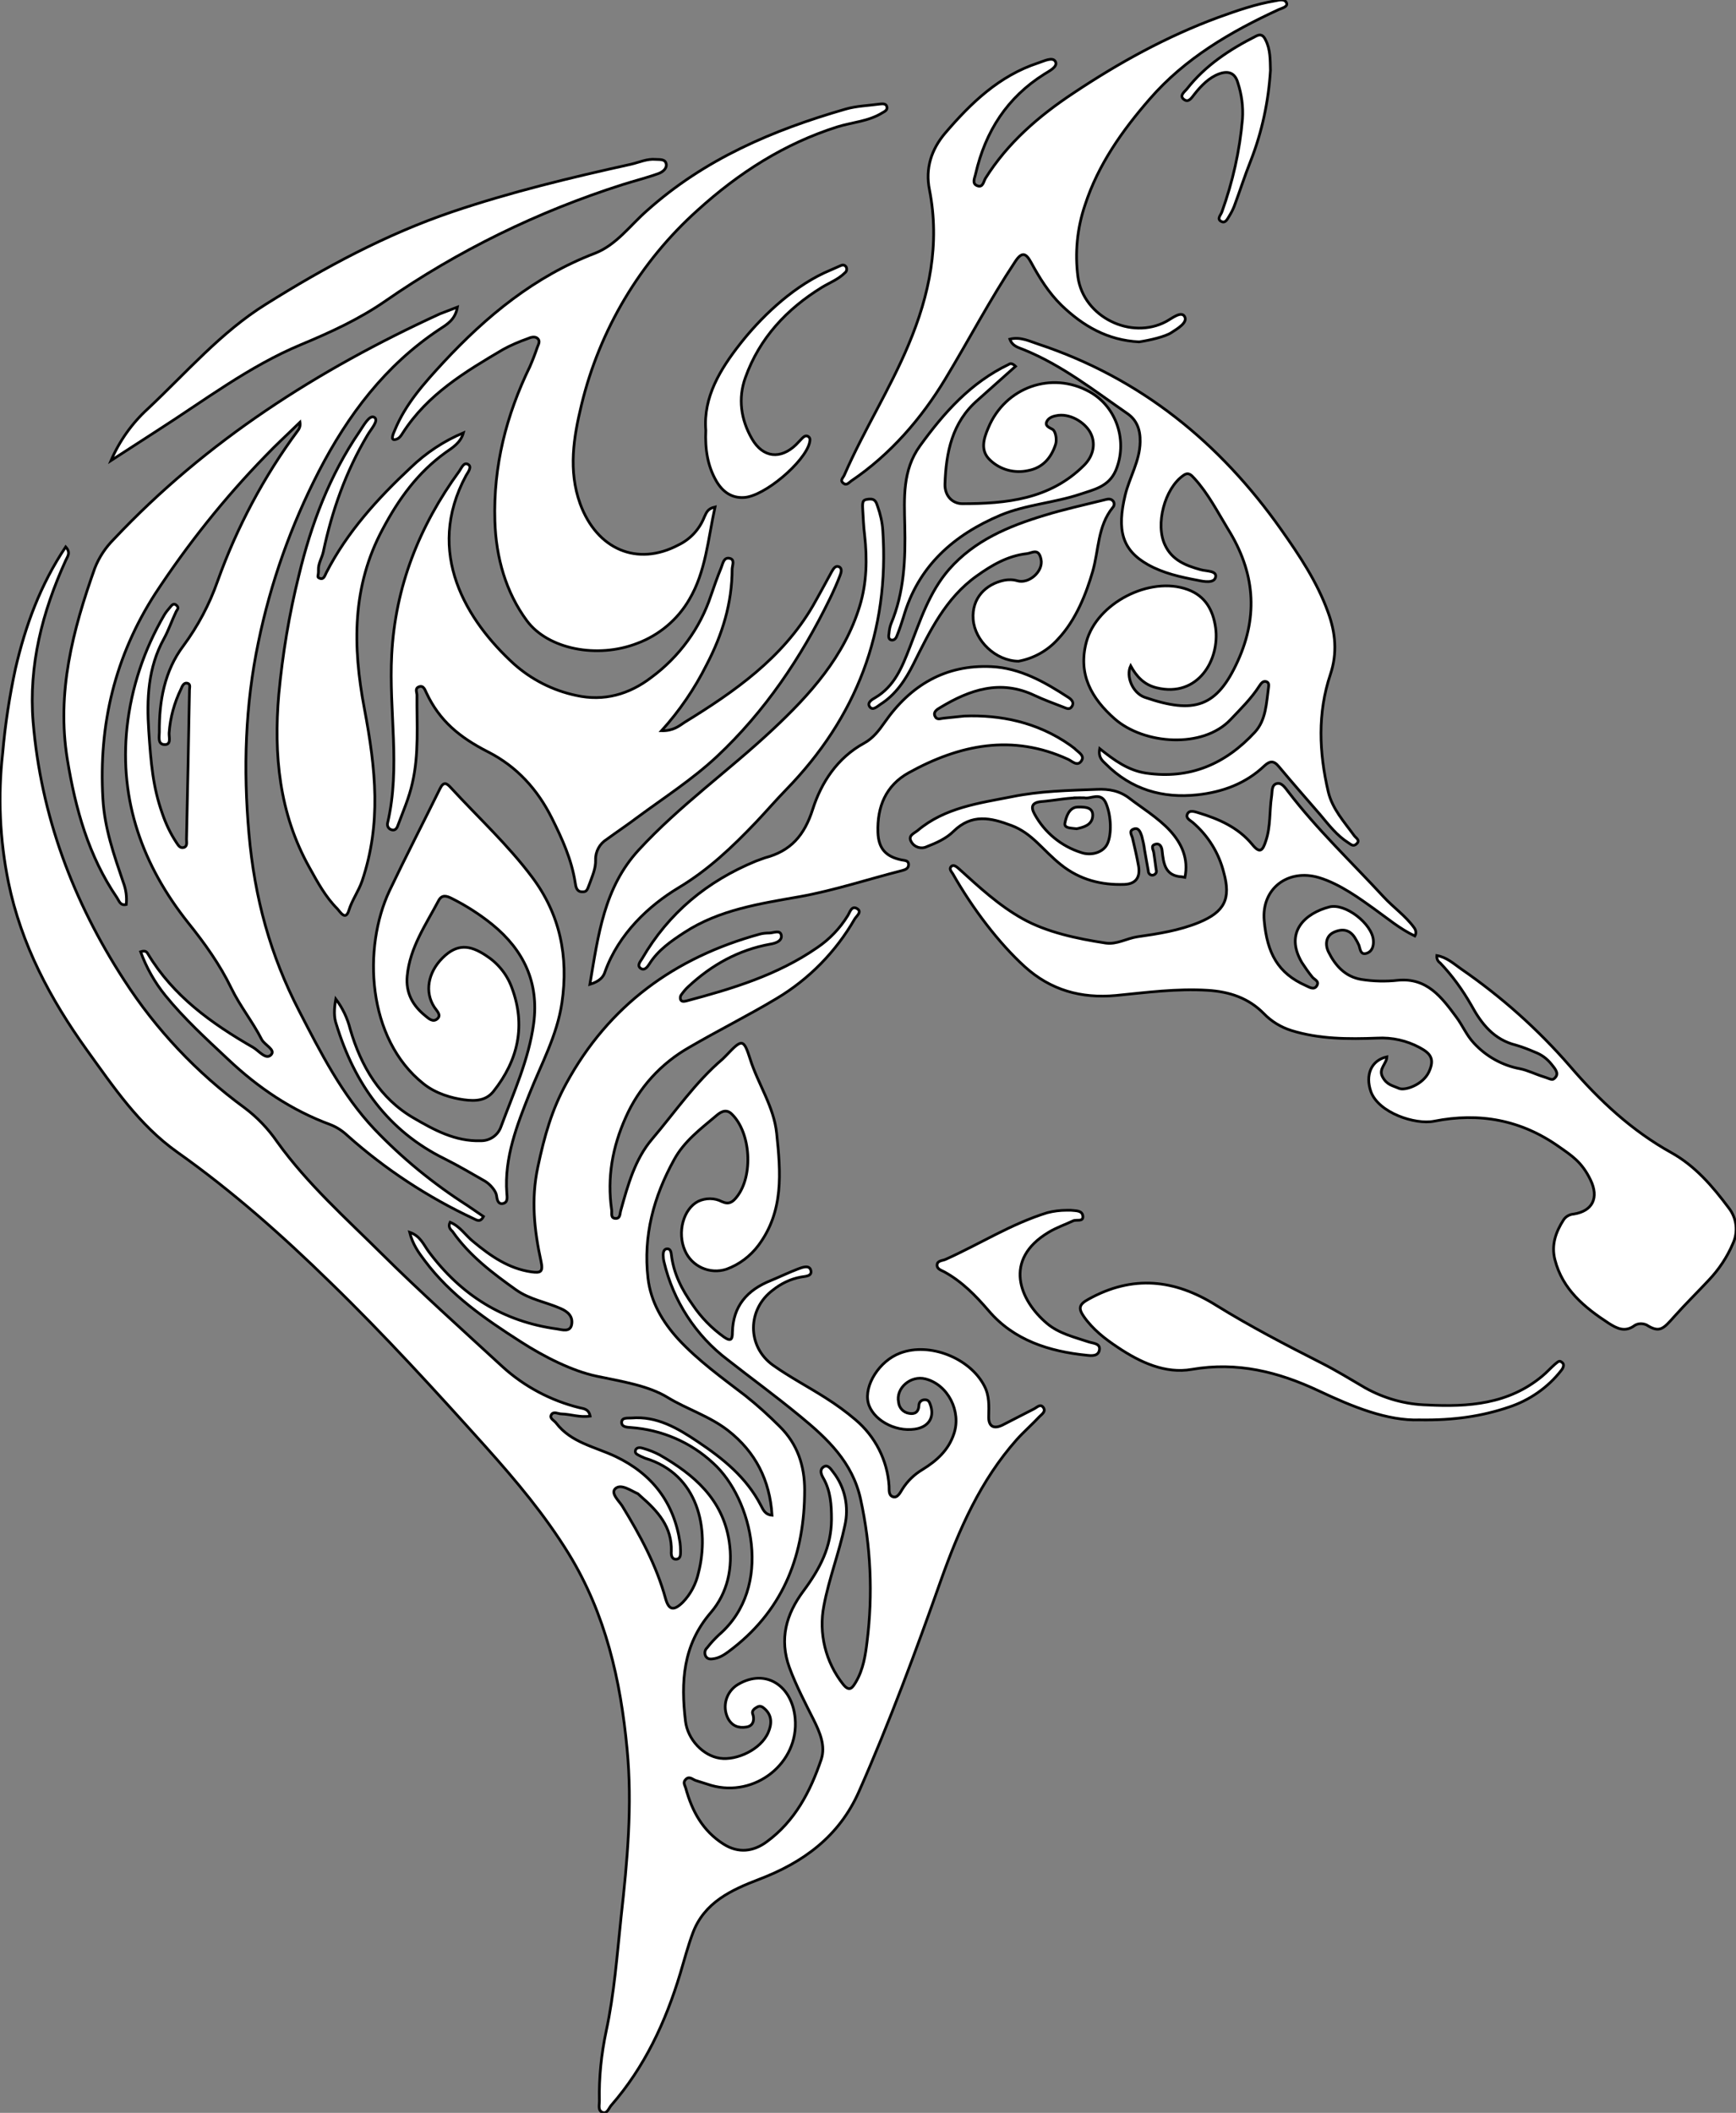 <?xml version="1.0" encoding="utf-8"?>
<!-- Generator: Adobe Illustrator 21.0.0, SVG Export Plug-In . SVG Version: 6.00 Build 0)  -->
<svg version="1.1" baseProfile="tiny" id="图层_1"
	 xmlns="http://www.w3.org/2000/svg" xmlns:xlink="http://www.w3.org/1999/xlink" x="0px" y="0px" viewBox="0 0 639.5 778.1"
	 xml:space="preserve">
<rect x="0" y="0" width="639.5" height="778.1" fill="#808080" stroke="none"/>
<title>Anime10_13_30</title>
<g>
	<path id="XEC2AFFM2Gra1OT32" fill="#FFFFFF" stroke="#000000" stroke-miterlimit="10" d="M24.2,201.4c2,2.2,0.6,3.6,0,5
		c-8.6,18.9-13.7,38.6-12,59.5c2.9,34.5,14.7,66,33.5,95c11.8,18.3,26.8,34.2,44.3,47c4.7,3.5,8.8,7.8,12.1,12.6
		c11.2,15.6,25.4,28.2,38.8,41.5s29.3,27.6,44.2,41.3c8,7.3,17.8,12.5,28.3,15.1c1.5,0.4,3.4,0.3,4,3.1c-3.7,0.6-7.1-0.7-10.6-0.8
		c-1.2,0-2.9-1.1-3.7,0.3s1.1,2.1,1.8,3.1c5.5,7.2,14.3,8.7,21.9,12.3c13.4,6.4,21.5,16.9,23.7,31.7c0.1,1,0.2,2,0.2,3
		c0,1.3,0.1,3-1.6,3.1s-1.9-1.6-1.8-2.9c0.3-9-5-14.8-11.2-20.2l-1.1-1c-2.7-1.2-6.1-3.7-8.2-2s1.2,4.6,2.4,6.5
		c6.6,10.8,12.6,21.8,16,34.2c1.2,4.2,3,4.5,6.3,1.3c2.9-3,4.9-6.8,5.8-10.9c4.1-16,0.1-36.3-19.7-42.2l-1.8-0.8
		c-0.8-0.5-2.1-0.8-1.7-2.1s2-1,2.9-0.7c2.1,0.6,4.1,1.4,6,2.4c12.7,7.3,23.2,16.3,25.6,31.8c1.5,9.7-0.6,19.1-6.8,26.3
		c-10.3,12-11,25.5-9.3,39.9c0.8,6.8,6.5,12.8,12.7,13.7s15.1-3.2,17.8-9.5c1.3-3,1.5-6.2-1.3-8.7c-0.8-0.7-1.6-1.3-2.7-0.7
		s-2.2,1.4-1.7,2.7s0.7,4.2-2.3,4.7s-5.3-0.4-6.8-3.1c-2.3-4.5-0.7-10,3.7-12.6c10.2-6,19.9,0.5,21,12.5
		c1.5,16.5-14.8,29.3-30.9,24.7l-5.7-1.8c-1.2-0.4-2.3-1.7-3.6-0.5s-0.4,2.2-0.1,3.3c2.3,8.4,6.2,15.7,13.9,20.6
		c5.5,3.5,11,2.8,15.9-0.8c10.4-7.6,16.1-18.5,20.1-30.3c1.7-5.1-0.5-10.1-2.9-14.9s-6.4-12.4-8.8-19c-3.8-10.5-1.2-19.6,5.1-28.1
		s10.3-16.3,10.4-26.4c0-5.4-0.3-10.6-3.1-15.4c-0.8-1.4-1.3-3,0.2-4s2.6,0.7,3.5,1.9c4.4,5.6,5.9,12.9,4.3,19.8
		c-2.1,9.9-5.8,19.4-7.7,29.4c-2,10.2,0.6,20.8,7.1,29c2.4,3,3.5,1.1,4.7-0.9c2.7-4.6,3.5-9.8,4.1-14.8c2.2-17.5,1.4-35.3-2.4-52.6
		c-3-13.5-12.1-22.1-22.2-30.4s-17.8-13.8-26.7-20.8c-11.8-8.9-20.1-21.7-23.5-36.1c-0.2-0.8-0.3-1.7-0.3-2.5c0-1,0.2-2.2,1.4-2.3
		s1.5,1.1,1.6,2.1c0.8,7,3.9,13,7.9,18.6c3.1,4.6,7,8.6,11.5,11.8c2.6,1.8,3.1,0.8,3.1-1.7c0.2-9.7,5.4-15.6,14.1-19.1
		c3.4-1.4,6.7-3,10.1-4.3c1.6-0.6,4.2-1.6,4.7,0.6s-2.2,2.1-3.7,2.4c-3.8,0.7-7.3,2.4-10.3,4.8c-9.5,7.1-9.6,20.8,0.1,27.7
		c6.2,4.4,13.1,8,19.5,12.1c3.8,2.4,7.5,5.1,10.9,8c7.2,6.1,11.7,14.9,12.3,24.3c0.1,1.4-0.3,3.4,1.4,4s2.7-1.5,3.5-2.8
		c1.9-3,4.4-5.4,7.4-7.2c5.2-3.2,9.6-7.1,11.6-13.2c2.8-8.2-2.2-18.1-10.5-20.2c-5.4-1.4-11,3.4-9.9,8.6c0.2,2.1,1.8,3.8,3.9,4.1
		c2.1,0.4,3.5-0.5,3.6-2.9c0-1.2,0.9-2.1,2.1-2.1h0.2c1.5,0,1.7,1.3,2.1,2.4c1.3,4.4-1.1,7.7-5.9,8.4c-7.5,1.1-15.7-3.6-17.2-9.8
		c-1.5-6.2,4-15.3,11.8-18.2c10.8-4.1,25.7,1.8,31,12.1c1.9,3.6,1.7,7.5,1.6,11.2s1.8,4.8,5.1,3.2l11.5-5.9c1.1-0.5,2.4-2.1,3.5-0.6
		s-0.5,2.5-1.4,3.4c-2.7,2.9-5.8,5.6-8.4,8.5c-13.3,15-21.2,33-27.8,51.5c-9.3,26.3-19,52.5-30.3,78.1
		c-7.3,16.5-20.5,26.1-36.8,32.3c-10.2,3.9-20.2,8.5-24.4,19.8c-1.8,4.8-3.1,9.8-4.6,14.8c-5.4,17.9-13.1,34.5-25.5,48.7
		c-0.9,1.1-1.5,3.2-3.2,2.5s-1.1-2.7-1.1-4.1c-0.2-8.7,0.7-17.3,2.5-25.8c3-13.9,4-28,5.5-42.1c2.3-20.5,4.2-41.1,2.2-61.8
		c-2.4-25.4-7.9-49.7-21.5-71.9c-8.8-14.3-19.4-26.9-30.5-39.3c-18.6-20.7-37.3-41.2-57.3-60.6c-17.8-17.4-36.2-33.7-56.4-48
		c-14.1-10-23.4-23.9-33.3-37.6c-13.5-18.8-24.2-38.9-28.9-61.8c-3.2-15.7-3.9-31.8-2.1-47.7c0.9-10.4,2.5-20.8,4.7-31
		C9.4,230.3,14.9,215.3,24.2,201.4z"/>
	<path id="XFF9900M2Gra1C03" fill="#FFFFFF" stroke="#000000" stroke-miterlimit="10" d="M168.5,113.1c-0.8,4.8-4.1,6.5-6.8,8.3
		c-19.8,13.2-33.5,31.4-44.3,52.3c-10.2,19.8-17.7,40.9-22.2,62.7c-4.9,23.3-5.6,46.8-3.5,70.6s7.9,44.8,18.5,65.3
		c7.9,15.3,15.8,30.9,27.7,43.5c10.2,10.7,21.7,20.1,34.2,28.1l6,4.1c-1.2,2.3-2.5,1.3-3.6,0.8c-16.9-7.9-32.6-18.2-46.5-30.6
		c-1.8-1.7-3.9-3.1-6.2-4c-14.4-5.3-26.7-13.6-37.9-24.2c-8-7.5-16.1-14.9-23-23.4c-3.9-4.8-7-10.3-9.1-16.1
		c1.8-0.6,2.3,0.1,2.7,0.8c9.3,15.5,23.4,25.6,38.7,34.4c2.1,1.2,4.7,4.7,6.6,2.8s-2.3-3.6-3.4-5.7c-3.3-6.5-8-12.3-11.2-18.9
		c-4.2-8.7-9.8-16.5-15.9-24.1c-16.7-21-25.4-44.9-22.5-72c1.6-14.6,6.3-28.6,13.7-41.3c0.6-1,1.3-1.9,2.1-2.8
		c0.6-0.7,1.3-1.8,2.4-0.8s0.3,1.5-0.1,2.3c-1.6,3.3-2.7,6.7-4.5,10c-5.9,10.6-6.4,22.3-5.6,34s1.5,20.6,5,30.4
		c1.3,3.8,3,7.4,5.2,10.7c0.6,0.9,1.3,2.2,2.7,1.8s1-1.9,1-3c0.4-18.3,0.8-36.7,1.1-55c0-0.9,0.5-2.2-0.8-2.5s-1.9,1.1-2.3,2.1
		c-2.5,5.1-4,10.6-4.4,16.2c-0.1,1.6,0.9,4.4-1.7,4.3s-1.9-2.9-1.9-4.6c-0.1-11.4,1.9-22.5,8.8-31.7c5.4-7.3,9.7-15.4,12.7-24
		c7.1-19.8,17-38.4,29.5-55.3c0.7-0.9,1-2,0.8-3.1c-4.3,4.2-8.7,8.2-12.8,12.5c-15.1,15.5-28.6,32.5-40.5,50.6
		c-14.8,23-20.9,48.1-19.3,75.5c0.6,10.9,4.1,20.8,7.5,30.8c1,2.6,1.4,5.4,1.1,8.2c-2.2,0.5-2.6-1.3-3.4-2.5
		c-10.5-15.4-15.3-32.7-18.3-51c-4-24.6,2-47.5,10.1-70.3c1.6-4.1,4-7.7,7.1-10.8c34.1-36.2,75.1-62.3,120-82.9L168.5,113.1z"/>
	<path id="XDAA6B7M2Gra8OT11" fill="#FFFFFF" stroke="#000000" stroke-miterlimit="10" d="M529.3,351.9c3.6,0.6,6.2,3,8.9,4.9
		c14.8,10.2,28.3,22.2,40.1,35.8c10.8,12.6,22.8,23.8,37.4,31.9c8.8,4.9,15.2,12.4,21.1,20.3c3,3.8,3.6,8.9,1.5,13.3
		c-2.1,4.9-5.1,9.4-8.8,13.3c-4.2,4.5-8.6,8.8-12.7,13.4s-5.4,6.2-10.3,3.1c-1.4-0.6-3-0.6-4.3,0.2c-3.6,2.7-6.6,1.1-9.6-0.8
		c-8.9-5.8-17-12.4-19.8-23.4c-1.4-5.4,0.3-10.2,3.2-14.7c0.8-1.2,2.2-2,3.7-2.1c7-1.1,9.4-6,6.2-12.6s-6.9-8.9-11.6-12.2
		c-14-9.9-29.3-12.7-46-9.4c-7,1.4-20.5-3.1-23.3-10.9c-2.1-6,0-11.5,5.9-12.8c-0.1,2.6-3.2,4.4-1.6,7.4s3.8,3.2,6,4.2
		s8.9-1.3,11.1-6.1s0.5-6.8-3.4-8.9c-4.8-2.6-10.2-3.8-15.7-3.5c-10.6,0.4-21.3,0.4-31.6-2.8c-3.8-1.2-7.3-3.3-10.1-6.2
		c-5.7-5.8-12.7-8.1-20.7-8.6c-11.4-0.7-22.6,0.8-33.8,1.9c-12.9,1.2-24.1-2-33.6-10.6s-19.3-21.5-26.5-34.2
		c-0.5-0.8-1.5-1.8-0.6-2.7s2.1,0.2,2.9,0.9c7.4,6.7,14.7,13.5,23.5,18.4s19.9,7.3,30.5,8.9c4.1,0.6,7.7-1.7,11.6-2.3
		c7.7-1.1,15.5-2.3,22.8-5.3c9.4-3.9,11.8-8.7,9.1-18.4c-1.8-7.2-5.8-13.6-11.4-18.4c-0.9-0.8-2.7-1.5-2-3.1s2.7-0.9,4-0.5
		c7.6,2.3,14.7,5.4,19.9,11.7c2.9,3.6,3.9,2.1,5-1.3c1.8-5.3,1.3-10.9,2.1-16.3c0.3-1.7-0.1-4.2,1.8-4.8s3.2,1.5,4.3,2.9
		c10.6,13.9,23.4,26,35.2,38.8c3.6,3.9,8.1,7,11.2,11.3c0.7,0.9,0.9,2.1,0.3,3.1c-5.5-2.6-10.1-6.5-15-10s-12.6-9.2-20.3-11.5
		c-11.4-3.4-21.3,4-20.2,15.9s5,19.3,15.4,23.9c1.3,0.6,3,1.7,4,0s-0.9-2.2-1.7-3.2c-1.4-1.7-2.6-3.5-3.8-5.3
		c-6.6-11.2,1.2-18.2,10.1-20.5c5.9-1.5,15.7,6.2,16.2,12.2c0.2,2.1-0.4,4.3-2.6,4.9s-2.2-1.6-2.7-3c-0.4-0.9-0.9-1.8-1.4-2.6
		c-1.9-3.2-4.7-3.6-7.8-2.2s-3.3,4.7-2,7.3c2.5,5,6.1,9.1,12.1,10.1c4.5,0.7,9,0.8,13.5,0.3c10.7-1,16.1,6.3,21.5,13.6
		c2.3,3.1,3.7,6.6,6.4,9.5c4.5,4.9,10.5,8.3,17.1,9.5c2.9,0.6,5.6,2,8.5,2.9s3.4,1.7,4.6,0.1s-0.6-3.4-1.6-4.7c-1.6-2-3.6-3.5-6-4.4
		c-2.3-1-4.6-1.9-7-2.6c-8.2-2-12.8-7.9-16.5-14.7c-3.2-5.6-7-10.9-11.5-15.6C529.6,354,529.2,353,529.3,351.9z"/>
	<path id="XFF0007M2Gra7OT3_1_" fill="#FFFFFF" stroke="#000000" stroke-miterlimit="10" d="M165.8,450.1c3.7,1.5,5.7,4.9,8.6,7.2
		c6.4,5.3,13,9.9,21.4,11.1c3.2,0.4,4.4,0.2,3.5-3.9c-2.5-11.4-3.7-22.8-1.2-34.6s5.2-21.2,10.5-30.9c15.7-28.8,40-46.4,71.3-55
		c1.1-0.3,2.3-0.4,3.5-0.4c1.5,0,4-1.3,4.4,0.8s-2.1,3-4.1,3.3c-11.6,2.1-21.5,7.6-30.1,15.6c-1,0.9-1.8,1.9-2.6,3
		c-0.4,0.5-0.5,1.2-0.3,1.8c0.4,0.9,1.3,0.7,2.2,0.5c16.9-4.5,33.5-9.5,48.1-19.6c4.6-3.1,8.4-7.1,11.3-11.8
		c0.8-1.3,1.4-3.8,3.4-2.6s-0.2,2.7-0.9,3.9c-6.9,12-16.8,22.1-28.7,29.2c-10.5,6.3-21.6,11.8-32.2,18
		c-10.4,5.9-18.6,14.9-23.4,25.8c-4.9,10.9-6.9,22.2-5.2,34c0.2,1.2-0.5,3.1,1.4,3.2s1.6-1.8,2-3c2.6-9.3,5.2-18.8,11.5-26.2
		c8.5-10,15.9-20.9,26-29.5l1.4-1.4c5.7-6,6.3-6.2,8.7,1.3c2.9,9.3,8.8,17.6,9.8,27.5c1.5,14.3,2.7,28.6-6.7,41.2
		c-3,4-7.1,7.1-11.8,8.8c-6.1,2-12.8-1-15.3-6.9c-2.9-6.6-0.6-15.3,4.9-18.1c2.8-1.3,6-1.3,8.7,0.1c2.6,1.2,4,0.2,5.5-1.7
		c6.2-7.8,5.2-23.8-1.9-30.6c-2.3-2.2-4.5-0.3-5.8,0.8c-5.7,4.8-11.7,9.3-15.4,16.1c-7.5,13.6-11.4,28-9.6,43.6
		c1,8.7,5.3,16,11.1,22.4c7.4,8,16.2,14.3,24.8,20.9c4.4,3.5,8.6,7.3,12.6,11.3c6.6,6.5,9.2,14.5,9.2,23.4
		c0,23.3-7.4,43.4-26.3,58.2c-2.1,1.6-4.2,3.4-6.9,3.9c-1.2,0.2-2.4,0.4-3.2-0.8c-0.6-1.1-0.4-2.4,0.5-3.2c1.3-1.7,2.8-3.3,4.4-4.8
		c20.2-17.5,12.2-50.1-2.1-63.1c-8.3-7.8-19.1-12.4-30.4-13.2c-1.5-0.1-3.5-0.2-3.4-2s2.3-1.4,3.6-1.5c9.4-0.8,17.1,3.8,24.4,8.7
		c9.3,6.2,18,13.2,23.3,23.5c0.8,1.5,1.5,3.4,4.1,3.6c-0.8-12.9-6.1-23.3-16.2-31.2c-6.8-5.3-15.1-7.8-22.3-12.2
		c-7.2-4.4-17.1-5.9-26.1-7.8s-19.3-7.1-28-12.7c-13.1-8.4-25.8-17.1-35.3-29.8c-2.3-3-4.5-6.1-5.6-10.5c3.9,1.3,5.1,4.5,7,7.1
		c11.9,16,27.4,25.8,47.3,28.5c1.9,0.3,4.9,1.3,5.4-1.7s-1.5-4.7-4-5.8c-5.4-2.4-11.4-3.3-16.5-6.9c-8.7-6.2-17.2-12.6-23.4-21.5
		C166.1,452.9,164.9,451.9,165.8,450.1z"/>
	<path id="XCC0000M1Gra2Co6" fill="#FFFFFF" stroke="#000000" stroke-miterlimit="10" d="M243.7,269.1c4.3,0.1,6.4-1.7,8.5-3.1
		c18.4-11.3,36-23.6,47.2-42.8c2.4-4.2,4.7-8.5,7-12.7c0.6-1,1.3-2.3,2.6-1.8s0.9,2.1,0.5,3.1c-1.1,2.9-2.4,5.8-3.8,8.7
		c-10.6,21.7-23.9,41.5-41.6,58.1c-9,8.4-19.4,15.1-29.3,22.4c-3.7,2.8-7.6,5.4-11.3,8.1c-2.6,1.6-4.2,4.5-4.1,7.6
		c0.1,3.1-1.2,5.9-2.2,8.7s-1.2,3.1-3,3s-2.1-1.9-2.3-3.3c-1.3-8.5-4.8-16.2-8.6-23.8c-5.3-10.6-12.9-19-23.5-24.4
		s-17.9-11.5-22.7-21.7c-0.5-1-1-2.9-2.7-2.3s-0.8,2-0.8,3.1c-0.1,10.8,0.8,21.6-1.7,32.4c-1.2,5.4-3.4,10.4-5.3,15.5
		c-0.4,1.2-1.1,2.2-2.6,1.6c-1-0.4-1.5-1.5-1.2-2.5c4.8-20.5,0.4-41.2,1.5-61.8c1.3-25.2,10.2-47.5,24.9-67.7
		c0.8-1.1,1.6-3.4,3.2-2.5s0,2.9-0.7,4.1c-15.4,28.5,0.3,53.6,17.6,69.4c6.5,5.8,14.4,9.8,22.9,11.6c10.3,2.3,19.6-0.4,27.7-6.6
		c10.3-7.6,18-18.1,22-30.2c1.2-3.5,2.4-6.9,3.8-10.3c0.6-1.5,0.9-3.8,3-3.4s1.1,2.5,1,3.9c0,12.6-3.6,24.2-9.4,35.3
		C255.9,253.6,250.3,261.8,243.7,269.1z"/>
	<path id="X990000M2Color5" fill="#FFFFFF" stroke="#000000" stroke-miterlimit="10" d="M405.1,275.7c5.5,4.4,10.5,8,17,9
		c16.3,2.4,29.4-3.4,40.2-15.1c4.1-4.5,4.2-10.7,5-16.5c0.1-0.8,0.2-1.8-0.9-2.1s-1.8,0.6-2.4,1.5c-3,4.7-6.9,8.5-10.7,12.5
		c-10.2,10.8-31.9,9.2-42.7-0.3c-8.5-7.5-13.6-16.4-10.4-28.3c3.8-14.3,23.4-24.4,37.3-19.3c6.6,2.4,9.4,7.7,10.3,14.1
		c1.6,11.8-6.5,25.8-21.7,22.1c-4.6-1.1-7.4-4.1-9.6-8.1c-1.8,3.9,0.7,10,5.2,11.6c18.3,6.3,26.6,3.6,34.3-13.4s6.1-32.9-3.6-48.5
		c-3.9-6.4-7.3-13.1-12.4-18.7c-1.2-1.3-2.2-2.5-4.1-1.1c-6.9,4.8-10.4,18.1-6.7,25.7c2.6,5.5,7.6,7.5,13.1,9c2,0.6,6,0.3,5.5,2.7
		s-4.3,1.7-6.6,1.2c-6.4-1.2-12.7-2.6-18.4-5.8c-9.5-5.4-11.4-12.7-8.3-25.6c1.6-6.6,5.4-12.5,5.5-19.6c0.1-4.4-1.2-8-4.7-10.4
		c-12.3-8.5-24.1-17.8-38.1-23.5c-1.9-0.8-4.2-1.2-5.2-3.9c3.9-1,7.3,0.8,10.4,1.8c37.7,12.5,66.9,36.2,89.6,68.4
		c6.7,9.5,13.2,19.2,17.2,30.3c2.8,7.6,3.5,15.1,0.9,22.9c-4.8,14.3-4.2,28.8-0.8,43.3c1.5,6.3,5.9,11.1,9.6,16.2
		c0.6,0.8,2.2,1.6,0.9,2.9s-2.2,0.2-3.2-0.4c-4.1-2.6-7.1-6.5-10.2-10.2c-5.1-5.9-10.3-11.8-15.3-17.8c-1.9-2.3-3.3-2.1-5.3-0.3
		c-6.9,6.6-15.5,9.7-24.7,10.7c-12.9,1.4-24.4-2-33.7-11.3C406.2,280.2,404.5,279.1,405.1,275.7z"/>
	<path id="XFFB000M1Gra1OT6" fill="#FFFFFF" stroke="#000000" stroke-miterlimit="10" d="M263.4,186.7c-2.6,11.9-3.4,23.8-9.5,34.1
		c-4.3,7.4-11.1,13.1-19.1,16.1c-14.9,5.8-33,2.1-40.7-8.3s-11.4-23.2-11.8-36.8c-0.6-20.2,4.2-38.9,12.9-56.8c1-2.3,1.9-4.6,2.7-7
		c0.4-1.1,1.2-2.3,0.2-3.3s-2.6-0.5-3.7,0c-3.1,1.1-6.2,2.4-9.1,4c-13.9,8.2-27.8,16.5-36.9,30.7c-0.7,1.1-1.4,2.3-3,2.5
		s-0.5-2.3,0-3.4c4-9.8,10.9-17.4,17.9-25c15.9-17.1,33.6-31.7,55.8-40.2c8-3.1,13-10.3,19.2-15.7c21.2-19,46.4-29.7,73.1-37.4
		c4.1-1.2,8.5-1.3,12.8-1.9c1-0.1,2.2-0.2,2.5,1s-0.7,1.7-1.6,2.2c-5.1,3.2-11.1,3.5-16.6,5.2c-19.6,6.2-36.4,17-51.5,30.7
		c-21.2,19-36.1,44-42.8,71.7c-2.9,11.9-4.9,24.2-0.5,36.4c6.2,16.9,21.1,23.2,36.2,15.2c4.4-2.1,7.8-5.8,9.6-10.4
		C260.2,188.9,260.6,187.3,263.4,186.7z"/>
	<path id="XFF9900M2Gra2C03" fill="#FFFFFF" stroke="#000000" stroke-miterlimit="10" d="M419.6,125.9c-11.6-0.6-20.6-5.8-28.6-13.5
		c-4.7-4.6-8.1-10.1-11.2-15.8c-1.8-3.3-3.3-4.1-5.8-0.3c-9.3,14-17.1,28.9-25.8,43.3c-8.7,14.4-20.1,27.7-34.6,37.5
		c-0.9,0.6-1.7,1.9-3,0.8s0.1-2,0.5-3.1c7.1-16.3,16.7-31.4,23.6-47.9c7.7-18.3,11.6-37.1,7.7-57c-1.6-7.9,0.7-14.9,5.8-20.9
		c9.5-11.1,19.9-21.1,34.2-25.8c2.2-0.7,5.4-2.4,6.4-0.5s-2.4,3.5-4.1,4.6C371,35.9,363,48.4,359.4,64c-0.3,1.5-1.5,3.6,0.6,4.4
		s2.3-1.5,3-2.7c8.2-13.1,19.7-23,32.4-31.4c16.8-11.2,34.4-20.9,53.4-27.9c6.9-2.5,13.8-4.9,21-6.1c1.5-0.3,3.4-0.8,4.1,0.7
		s-1.7,2-2.8,2.5c-17.8,8.2-34.6,18-47.6,33c-10.1,11.6-19,24.2-23.8,39c-2.9,8.5-3.8,17.7-2.6,26.6c2.1,14.7,19.6,23.2,32.5,16.3
		c2.2-1.2,5.6-4,6.8-1.8s-2.6,4.4-4.9,5.9S423.6,125.3,419.6,125.9z"/>
	<path id="XBF0202M2Gra1Co4" fill="#FFFFFF" stroke="#000000" stroke-miterlimit="10" d="M123.7,367.9c2.5,3.3,4.3,7.1,5.3,11.1
		c4,13.7,11,25.6,23.5,32.8c7.4,4.3,15.2,8.6,24.5,8.3c3.4,0.1,6.5-2,7.6-5.3c4.6-12.4,10.2-24.6,12-37.9c2-15.1-3.7-27-15.2-36.4
		c-4.7-3.8-9.7-7-15.1-9.7c-1.8-0.9-3.5-1.4-4.7,0.8c-4.7,8.9-10.6,17.3-11.6,27.8c-0.6,6.3,2.1,11,6.7,14.7c1.2,1,2.8,2.5,4.4,1.1
		s-0.2-2.9-1.1-4.3c-3.6-5.5-2.4-12.7,3-18.1s10.1-4.8,15.9-1c4.4,2.8,7.8,6.9,9.6,11.8c5.3,14,2.4,26.8-6.7,38.3
		c-2.7,3.4-6.5,3.7-10.9,3.1s-10.3-2.2-14.9-5.9c-20.9-16.6-22.4-50.1-12.5-71.1c6-12.6,12.4-25,18.6-37.6c1.3-2.6,2.4-2.1,4-0.3
		c10,10.9,21,21,29.9,32.9c10.3,13.7,13.5,29.2,11,46.3c-1.8,12.1-7.6,22.5-12,33.6s-9.3,23.4-8.3,36.5c0.1,1.4,0.5,3.4-1.4,3.8
		s-2.2-1.5-2.4-3s-2.2-4-4.2-5.2c-4.9-2.8-9.8-5.7-14.8-8.2c-21-10.3-33.3-27.7-40-49.6C123,374.7,123,371.8,123.7,367.9z"/>
	<path id="XDAA6B7M2Gra4OT11" fill="#FFFFFF" stroke="#000000" stroke-miterlimit="10" d="M170.7,159.4c-1,3.6-3.9,5.4-6.5,7.2
		c-10.3,7.4-17.3,17.1-23.2,28.2c-11.4,21.2-11.1,43.3-6.8,66s6.3,42.5-0.8,63.6c-1.3,3.8-3.7,7-4.9,10.9s-3.2,0.5-4.2-0.6
		c-4.4-4.4-7.3-9.8-10.3-15.2c-11.2-20-13.2-41.6-11.3-63.8c1.4-14.8,3.8-29.4,7.4-43.8c4.5-18.8,11.3-36.8,22.3-52.9
		c1.5-2.2,3.7-6.4,5.5-5.3s-1.3,4.4-2.5,6.5c-8,13.4-13.1,27.9-16.3,43c-0.5,2.3-1.9,4.3-1.8,6.7s-0.8,2.6,0.6,3.1s1.8-1.1,2.3-2.1
		c7.7-15,18.9-27.3,31.1-38.7C156.9,166.8,163.5,162.4,170.7,159.4z"/>
	<path id="X960570M1Gra3OT21_1_" fill="#FFFFFF" stroke="#000000" stroke-miterlimit="10" d="M355.2,263.7
		c13.3-0.5,26.9,2.2,39,10.7l1.6,1.2c1.3,1.4,4,2.6,2.5,4.7s-3.5-0.1-4.9-0.7c-20.5-9.4-39.9-5.4-58.7,5
		c-8.4,4.7-11.6,12.5-11.3,21.9c0.2,6,2.9,9,8.8,10.2c1.2,0.2,2.5,0.2,2.5,1.7s-1.3,1.9-2.4,2.2c-12.6,3.2-24.9,7.3-37.7,9.6
		c-14.7,2.6-29.6,4.8-42.5,13.2c-4.9,3.2-9.7,6.5-12.9,11.6c-0.7,1.1-1.8,2.6-3.2,1.6s-0.2-2.4,0.5-3.5c9.8-16.9,24-28.6,42-36
		l3.3-1.2c9.5-2.5,14.5-8.2,17.6-17.9s9-18.9,18.9-24.3c3.3-1.8,5.5-4.7,7.6-7.7c9.5-13.6,22.3-21.3,39.3-20.5
		c10.6,0.5,19.7,5.7,28.3,11.3c1.1,0.7,2.3,1.8,1.4,3.3s-2.1,0.7-3.2,0.3c-3.6-1.4-7.2-2.7-10.6-4.3c-12.6-6-23.9-2.1-34.8,4.5
		c-1,0.6-2.6,1.5-1.9,3.1s2,0.9,3.1,0.8L355.2,263.7z"/>
	<path id="XFF3366M2Color4" fill="#FFFFFF" stroke="#000000" stroke-miterlimit="10" d="M40.9,169.6c3.1-7.2,7.7-13.7,13.5-19
		c14.2-13.3,27-28.3,43.6-38.6c21.7-13.6,44.2-25.7,68.6-34c21.6-7.3,43.6-12.6,65.8-17.5c3.1-0.7,5.9-2.1,9.2-1.8
		c1.4,0.1,3.4-0.2,3.8,1.6s-1.4,3.1-2.8,3.6c-4.4,1.6-8.9,2.7-13.3,4.1c-31.1,9.9-60.6,24.3-87.4,42.9c-9.7,6.7-20.2,11.5-31,16
		c-19.2,8-35.6,20.6-53,31.7L40.9,169.6z"/>
	<path id="X960570M1Gra3OT21" fill="#FFFFFF" stroke="#000000" stroke-miterlimit="10" d="M217.3,362.5c3.1-18.2,5.2-35.6,18-49.5
		c15.1-16.4,33.2-29.2,49.3-44.3c13.9-13,26.4-26.9,32.1-45.5c2.6-8.5,2.8-17.3,1.8-26.2c-0.4-3.1-0.5-6.3-0.7-9.5s0.2-3.5,2.4-3.7
		s2.6,1.2,3.1,2.7c1,2.8,1.7,5.8,1.9,8.8c2.5,37.2-9.7,68.9-35.6,95.5c-3.8,3.9-7.4,8.1-11.2,12.1c-8.6,9-17.4,17.4-28.4,24
		s-22.1,17-27.1,30.9C222.3,359.8,220.9,361.4,217.3,362.5z"/>
	<path id="XE46613M2Gra2OT9_1_" fill="#FFFFFF" stroke="#000000" stroke-miterlimit="10" d="M374.1,134.9l-13.9,12.4
		c-9.5,8.2-11.7,19.3-12.1,31c-0.1,4.1,2.5,7.1,6.3,7.2c16.3,0,32.3-1.6,44.8-14c3.8-3.7,4.5-8.5,2.4-12.3s-7.7-7.2-12.6-6.1
		c-1.6,0.3-3,1-3.5,2.4s1.1,2,2.2,2.6s1.7,3.5,1.2,5.4c-1.6,5.1-4.8,8.8-10.2,9.8c-5,1.1-10.2-0.3-13.9-3.8c-3.8-3.5-2.5-7.8-0.7-12
		c6.2-14.9,23.3-21,37.3-13.2c10.1,5.6,14.1,18.4,9.6,29c-2.6,6-8.1,7-13.1,8.7c-9.6,3.2-19.9,3.8-29.3,7.7
		c-17.3,7.3-30.4,18.8-35.8,37.6c-0.7,2.2-1.4,4.4-2.3,6.6c-0.3,0.9-0.9,2-2.1,1.8s-1.1-1.5-0.9-2.5c0.1-1.2,0.3-2.3,0.7-3.4
		c4.9-11.6,5.4-23.9,5.1-36.3c-0.2-10.1-0.9-20.3,5.6-29.3c8.9-12.3,18.7-23.3,32.7-30C372.1,133.8,372.9,133.7,374.1,134.9z"/>
	<path id="XEC2AFFM2Gra3OT32" fill="#FFFFFF" stroke="#000000" stroke-miterlimit="10" d="M522.9,522.9
		c-11.8,0.4-24.6-4.8-37.1-10.7c-14.9-7-30-10.8-46.8-7.9c-9.7,1.7-19-2.6-27.2-8.1c-4.7-3.1-9.2-6.6-12.5-11.3
		c-2.1-3-1.9-4.5,1.6-6.4c16.3-9.1,31.8-7.4,47.1,2.2c12.6,7.8,25.7,14.6,38.9,21.3c5.5,2.8,10.7,6,16,9.1c7,3.9,14.8,6.1,22.8,6.3
		c15.3,0.8,30-0.3,42.4-10.6c1.7-1.4,3.1-3,4.7-4.4s1.8-1.3,2.7-0.6s0.3,2.1-0.4,2.9c-4.9,6.3-11.7,11-19.3,13.5
		C546,521.5,535.8,523.1,522.9,522.9z"/>
	<path id="XE46613M2Gra2OT9" fill="#FFFFFF" stroke="#000000" stroke-miterlimit="10" d="M375.2,243.5c-8.4-0.1-16.1-7.5-16.7-15.4
		s4.7-13,11.4-14.4c1.6-0.3,3.3-0.3,4.9,0.2c4.3,1.2,9.6-3.5,8.7-7.9s-3.3-2.3-5.3-2.1c-7,0.8-12.8,4.2-18.4,8.2
		c-11.5,8.2-17.3,20.4-23.3,32.4c-2.9,5.8-6.5,11.3-12.2,14.9c-1.2,0.8-2.8,2.4-3.9,0.9s0.8-2.7,1.9-3.3c7.2-4.2,10-11.3,12.8-18.5
		c3.9-10,7.2-20.4,14.5-28.8c9.4-10.7,21.9-15.9,35.1-19.9c7.1-2.2,14.5-3.8,21.7-5.6c1.3-0.3,2.7-0.9,3.7,0.4
		c0.5,0.7,0.4,1.7-0.2,2.3c-5.6,6.9-5.1,15.7-7.4,23.6s-6.1,17.9-12.9,25C385.8,239.7,380.7,242.5,375.2,243.5z"/>
	<path id="XFF0007M2Gra7OT3" fill="#FFFFFF" stroke="#000000" stroke-miterlimit="10" d="M436.5,323.1l-1.1-0.2
		c-6.2-0.3-6.8-4.9-7.3-9.6c-0.1-1.2-0.7-2.9-2.5-2.4s-0.8,1.9-0.6,3s0.6,4.3,0.9,6.4c0.3,0.8-0.1,1.6-0.9,1.9
		c-0.8,0.3-1.6-0.1-1.9-0.9c-0.1-0.2-0.1-0.4-0.1-0.6c-0.5-2.6-0.9-5.2-1.4-7.9c-0.2-1.7-0.6-3.3-1-4.9c-0.5-1.4-1.1-3.3-3-2.6
		s-0.7,2.2-0.4,3.4c0.8,3.4,1.6,6.8,2.2,10.2s-0.3,6.6-5.2,6.8c-8.5,0.3-16.4-1.7-23.3-7.2s-10.6-11.6-18.3-14.5s-14.6-4.4-21.3,2.1
		c-2.7,2.7-6.3,4.3-9.9,5.7c-2.1,1-4.6,0.2-5.7-1.8c-1.4-2.3,1.1-3.1,2.4-4.2c10-8.4,22.5-10,34.7-12.4c10.3-2.1,20.8-2.3,31.3-2.7
		c4.4-0.2,8.4,0.5,12.1,3.4s10.5,7.1,14.8,11.8S437.9,316.2,436.5,323.1z M399.5,293.8c-5.7-0.2-10.8,1-15.9,1.4
		c-3.4,0.3-4,1.9-2.5,4.6c3.7,6.8,9.9,11.9,17.3,14.2c3.6,1.2,8.1,0,9.6-3.4s1.4-9.9-0.5-14.6s-5.7-1.6-8.1-2.2H399.5z"/>
	<path id="XFF9900M2Color3_1_" fill="#FFFFFF" stroke="#000000" stroke-miterlimit="10" d="M260,158.5c-1-12.3,5.4-22.6,12.6-31.8
		s18.3-20.2,31-26.2l5.9-2.6c0.8-0.4,1.6-0.5,2.2,0.4c0.4,0.8,0.2,1.7-0.5,2.2c-2.4,2.4-5.6,3.6-8.4,5.3c-13,8-23,18.7-28.2,33.2
		c-2.8,7.7-1.7,15.5,2.4,22.6s10.6,7.6,16.2,2.2l2.4-2.5c0.6-0.6,1.4-1.1,2.2-0.5s0.6,1.4,0.4,2.3c-1.8,7.1-16.6,19.7-24.1,20.1
		c-4.6,0.3-7.9-2.1-10.2-6C260.6,171.5,259.7,165.3,260,158.5z"/>
	<path id="XEC2AFFM2Gra2OT31" fill="#FFFFFF" stroke="#000000" stroke-miterlimit="10" d="M392.9,445.7h1.6c1.8,0.2,4.2,0,4.4,2.2
		s-2.4,1.1-3.6,1.7c-3,1.4-6.2,2.5-9,4.2c-16.9,10.1-10.7,25.1-0.6,33.6c4.4,3.7,10,5,15.4,6.8c1.5,0.5,4.3,0.5,3.9,2.9
		s-2.8,2.2-4.6,2c-13.9-1.4-26.9-5.5-36.2-16.4c-4.9-5.7-9.8-10.7-16.3-14.3c-1.1-0.6-2.8-1-2.7-2.6s2-1.5,3.1-2
		c12.5-5.6,24.2-13.1,37.5-17.2C388.1,446,390.5,445.7,392.9,445.7z"/>
	<path id="XFF9900M2Color3" fill="#FFFFFF" stroke="#000000" stroke-miterlimit="10" d="M468,25.9c-0.7,11.4-3.1,22.7-7.3,33.4
		c-2.2,5.5-4,11.2-6.1,16.8c-0.5,1.2-1.1,2.4-1.8,3.5c-0.7,1.1-1.4,2.8-3,1.9s-0.1-2.3,0.3-3.4c4-11.1,6.6-22.6,7.6-34.3
		c0.3-4.5-0.3-9-1.7-13.3c-1-3.5-3.3-4.6-6.9-3.3c-3.6,1.3-6.6,4.3-9.1,7.5c-1,1.2-2.1,3.3-3.9,1.9s0.3-2.8,1.1-3.8
		c6.8-8.7,15.8-14.6,25.5-19.5c1.7-0.9,2.7-0.3,3.5,1.4C468,18.2,467.9,22,468,25.9z"/>
	<path id="X376600M2Color16" fill="#FFFFFF" stroke="#000000" stroke-miterlimit="10" d="M396.6,305.2c-2-0.3-4.7-0.1-4.3-2.1
		s1.4-5.8,4.7-5.9s5.8,0.3,5.5,3.5S399,304.7,396.6,305.2z"/>
</g>
</svg>
